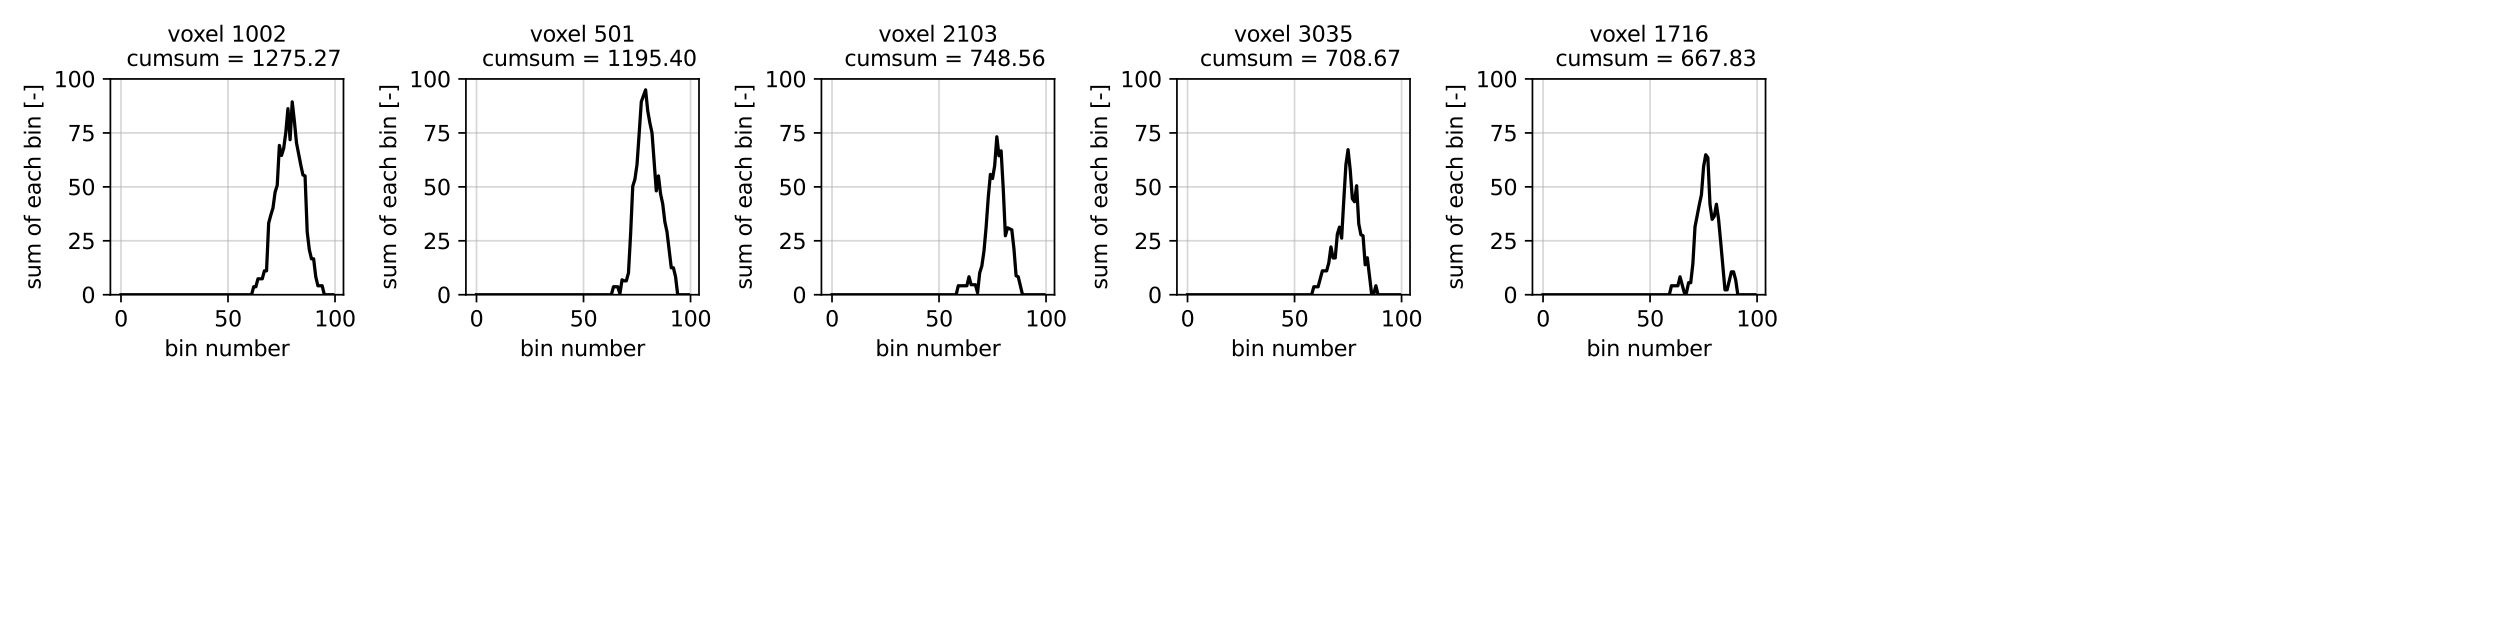 <?xml version="1.0" encoding="utf-8" standalone="no"?>
<!DOCTYPE svg PUBLIC "-//W3C//DTD SVG 1.1//EN"
  "http://www.w3.org/Graphics/SVG/1.1/DTD/svg11.dtd">
<svg xmlns:xlink="http://www.w3.org/1999/xlink" width="1152pt" height="288pt" viewBox="0 0 1152 288" xmlns="http://www.w3.org/2000/svg" version="1.1">
 <defs>
  <style type="text/css">*{stroke-linejoin: round; stroke-linecap: butt}</style>
 </defs>
 <g id="figure_1">
  <g id="patch_1">
   <path d="M 0 288 
L 1152 288 
L 1152 0 
L 0 0 
z
" style="fill: #ffffff"/>
  </g>
  <g id="axes_1">
   <g id="patch_2">
    <path d="M 50.87 135.812 
L 158.275 135.812 
L 158.275 36.384 
L 50.87 36.384 
z
" style="fill: #ffffff"/>
   </g>
   <g id="matplotlib.axis_1">
    <g id="xtick_1">
     <g id="line2d_1">
      <path d="M 55.752 135.812 
L 55.752 36.384 
" clip-path="url(#pd48ad2237b)" style="fill: none; stroke: #b0b0b0; stroke-opacity: 0.5; stroke-width: 0.8; stroke-linecap: square"/>
     </g>
     <g id="line2d_2">
      <defs>
       <path id="m662bc0dc96" d="M 0 0 
L 0 3.5 
" style="stroke: #000000; stroke-width: 0.8"/>
      </defs>
      <g>
       <use xlink:href="#m662bc0dc96" x="55.752" y="135.812" style="stroke: #000000; stroke-width: 0.8"/>
      </g>
     </g>
     <g id="text_1">
      <!-- 0 -->
      <g transform="translate(52.571 150.41) scale(0.1 -0.1)">
       <defs>
        <path id="DejaVuSans-30" d="M 2034 4250 
Q 1547 4250 1301 3770 
Q 1056 3291 1056 2328 
Q 1056 1369 1301 889 
Q 1547 409 2034 409 
Q 2525 409 2770 889 
Q 3016 1369 3016 2328 
Q 3016 3291 2770 3770 
Q 2525 4250 2034 4250 
z
M 2034 4750 
Q 2819 4750 3233 4129 
Q 3647 3509 3647 2328 
Q 3647 1150 3233 529 
Q 2819 -91 2034 -91 
Q 1250 -91 836 529 
Q 422 1150 422 2328 
Q 422 3509 836 4129 
Q 1250 4750 2034 4750 
z
" transform="scale(0.016)"/>
       </defs>
       <use xlink:href="#DejaVuSans-30"/>
      </g>
     </g>
    </g>
    <g id="xtick_2">
     <g id="line2d_3">
      <path d="M 105.066 135.812 
L 105.066 36.384 
" clip-path="url(#pd48ad2237b)" style="fill: none; stroke: #b0b0b0; stroke-opacity: 0.5; stroke-width: 0.8; stroke-linecap: square"/>
     </g>
     <g id="line2d_4">
      <g>
       <use xlink:href="#m662bc0dc96" x="105.066" y="135.812" style="stroke: #000000; stroke-width: 0.8"/>
      </g>
     </g>
     <g id="text_2">
      <!-- 50 -->
      <g transform="translate(98.703 150.41) scale(0.1 -0.1)">
       <defs>
        <path id="DejaVuSans-35" d="M 691 4666 
L 3169 4666 
L 3169 4134 
L 1269 4134 
L 1269 2991 
Q 1406 3038 1543 3061 
Q 1681 3084 1819 3084 
Q 2600 3084 3056 2656 
Q 3513 2228 3513 1497 
Q 3513 744 3044 326 
Q 2575 -91 1722 -91 
Q 1428 -91 1123 -41 
Q 819 9 494 109 
L 494 744 
Q 775 591 1075 516 
Q 1375 441 1709 441 
Q 2250 441 2565 725 
Q 2881 1009 2881 1497 
Q 2881 1984 2565 2268 
Q 2250 2553 1709 2553 
Q 1456 2553 1204 2497 
Q 953 2441 691 2322 
L 691 4666 
z
" transform="scale(0.016)"/>
       </defs>
       <use xlink:href="#DejaVuSans-35"/>
       <use xlink:href="#DejaVuSans-30" x="63.623"/>
      </g>
     </g>
    </g>
    <g id="xtick_3">
     <g id="line2d_5">
      <path d="M 154.379 135.812 
L 154.379 36.384 
" clip-path="url(#pd48ad2237b)" style="fill: none; stroke: #b0b0b0; stroke-opacity: 0.5; stroke-width: 0.8; stroke-linecap: square"/>
     </g>
     <g id="line2d_6">
      <g>
       <use xlink:href="#m662bc0dc96" x="154.379" y="135.812" style="stroke: #000000; stroke-width: 0.8"/>
      </g>
     </g>
     <g id="text_3">
      <!-- 100 -->
      <g transform="translate(144.836 150.41) scale(0.1 -0.1)">
       <defs>
        <path id="DejaVuSans-31" d="M 794 531 
L 1825 531 
L 1825 4091 
L 703 3866 
L 703 4441 
L 1819 4666 
L 2450 4666 
L 2450 531 
L 3481 531 
L 3481 0 
L 794 0 
L 794 531 
z
" transform="scale(0.016)"/>
       </defs>
       <use xlink:href="#DejaVuSans-31"/>
       <use xlink:href="#DejaVuSans-30" x="63.623"/>
       <use xlink:href="#DejaVuSans-30" x="127.246"/>
      </g>
     </g>
    </g>
    <g id="text_4">
     <!-- bin number -->
     <g transform="translate(75.737 164.089) scale(0.1 -0.1)">
      <defs>
       <path id="DejaVuSans-62" d="M 3116 1747 
Q 3116 2381 2855 2742 
Q 2594 3103 2138 3103 
Q 1681 3103 1420 2742 
Q 1159 2381 1159 1747 
Q 1159 1113 1420 752 
Q 1681 391 2138 391 
Q 2594 391 2855 752 
Q 3116 1113 3116 1747 
z
M 1159 2969 
Q 1341 3281 1617 3432 
Q 1894 3584 2278 3584 
Q 2916 3584 3314 3078 
Q 3713 2572 3713 1747 
Q 3713 922 3314 415 
Q 2916 -91 2278 -91 
Q 1894 -91 1617 61 
Q 1341 213 1159 525 
L 1159 0 
L 581 0 
L 581 4863 
L 1159 4863 
L 1159 2969 
z
" transform="scale(0.016)"/>
       <path id="DejaVuSans-69" d="M 603 3500 
L 1178 3500 
L 1178 0 
L 603 0 
L 603 3500 
z
M 603 4863 
L 1178 4863 
L 1178 4134 
L 603 4134 
L 603 4863 
z
" transform="scale(0.016)"/>
       <path id="DejaVuSans-6e" d="M 3513 2113 
L 3513 0 
L 2938 0 
L 2938 2094 
Q 2938 2591 2744 2837 
Q 2550 3084 2163 3084 
Q 1697 3084 1428 2787 
Q 1159 2491 1159 1978 
L 1159 0 
L 581 0 
L 581 3500 
L 1159 3500 
L 1159 2956 
Q 1366 3272 1645 3428 
Q 1925 3584 2291 3584 
Q 2894 3584 3203 3211 
Q 3513 2838 3513 2113 
z
" transform="scale(0.016)"/>
       <path id="DejaVuSans-20" transform="scale(0.016)"/>
       <path id="DejaVuSans-75" d="M 544 1381 
L 544 3500 
L 1119 3500 
L 1119 1403 
Q 1119 906 1312 657 
Q 1506 409 1894 409 
Q 2359 409 2629 706 
Q 2900 1003 2900 1516 
L 2900 3500 
L 3475 3500 
L 3475 0 
L 2900 0 
L 2900 538 
Q 2691 219 2414 64 
Q 2138 -91 1772 -91 
Q 1169 -91 856 284 
Q 544 659 544 1381 
z
M 1991 3584 
L 1991 3584 
z
" transform="scale(0.016)"/>
       <path id="DejaVuSans-6d" d="M 3328 2828 
Q 3544 3216 3844 3400 
Q 4144 3584 4550 3584 
Q 5097 3584 5394 3201 
Q 5691 2819 5691 2113 
L 5691 0 
L 5113 0 
L 5113 2094 
Q 5113 2597 4934 2840 
Q 4756 3084 4391 3084 
Q 3944 3084 3684 2787 
Q 3425 2491 3425 1978 
L 3425 0 
L 2847 0 
L 2847 2094 
Q 2847 2600 2669 2842 
Q 2491 3084 2119 3084 
Q 1678 3084 1418 2786 
Q 1159 2488 1159 1978 
L 1159 0 
L 581 0 
L 581 3500 
L 1159 3500 
L 1159 2956 
Q 1356 3278 1631 3431 
Q 1906 3584 2284 3584 
Q 2666 3584 2933 3390 
Q 3200 3197 3328 2828 
z
" transform="scale(0.016)"/>
       <path id="DejaVuSans-65" d="M 3597 1894 
L 3597 1613 
L 953 1613 
Q 991 1019 1311 708 
Q 1631 397 2203 397 
Q 2534 397 2845 478 
Q 3156 559 3463 722 
L 3463 178 
Q 3153 47 2828 -22 
Q 2503 -91 2169 -91 
Q 1331 -91 842 396 
Q 353 884 353 1716 
Q 353 2575 817 3079 
Q 1281 3584 2069 3584 
Q 2775 3584 3186 3129 
Q 3597 2675 3597 1894 
z
M 3022 2063 
Q 3016 2534 2758 2815 
Q 2500 3097 2075 3097 
Q 1594 3097 1305 2825 
Q 1016 2553 972 2059 
L 3022 2063 
z
" transform="scale(0.016)"/>
       <path id="DejaVuSans-72" d="M 2631 2963 
Q 2534 3019 2420 3045 
Q 2306 3072 2169 3072 
Q 1681 3072 1420 2755 
Q 1159 2438 1159 1844 
L 1159 0 
L 581 0 
L 581 3500 
L 1159 3500 
L 1159 2956 
Q 1341 3275 1631 3429 
Q 1922 3584 2338 3584 
Q 2397 3584 2469 3576 
Q 2541 3569 2628 3553 
L 2631 2963 
z
" transform="scale(0.016)"/>
      </defs>
      <use xlink:href="#DejaVuSans-62"/>
      <use xlink:href="#DejaVuSans-69" x="63.477"/>
      <use xlink:href="#DejaVuSans-6e" x="91.26"/>
      <use xlink:href="#DejaVuSans-20" x="154.639"/>
      <use xlink:href="#DejaVuSans-6e" x="186.426"/>
      <use xlink:href="#DejaVuSans-75" x="249.805"/>
      <use xlink:href="#DejaVuSans-6d" x="313.184"/>
      <use xlink:href="#DejaVuSans-62" x="410.596"/>
      <use xlink:href="#DejaVuSans-65" x="474.072"/>
      <use xlink:href="#DejaVuSans-72" x="535.596"/>
     </g>
    </g>
   </g>
   <g id="matplotlib.axis_2">
    <g id="ytick_1">
     <g id="line2d_7">
      <path d="M 50.87 135.812 
L 158.275 135.812 
" clip-path="url(#pd48ad2237b)" style="fill: none; stroke: #b0b0b0; stroke-opacity: 0.5; stroke-width: 0.8; stroke-linecap: square"/>
     </g>
     <g id="line2d_8">
      <defs>
       <path id="ma3eab62c23" d="M 0 0 
L -3.5 0 
" style="stroke: #000000; stroke-width: 0.8"/>
      </defs>
      <g>
       <use xlink:href="#ma3eab62c23" x="50.87" y="135.812" style="stroke: #000000; stroke-width: 0.8"/>
      </g>
     </g>
     <g id="text_5">
      <!-- 0 -->
      <g transform="translate(37.508 139.611) scale(0.1 -0.1)">
       <use xlink:href="#DejaVuSans-30"/>
      </g>
     </g>
    </g>
    <g id="ytick_2">
     <g id="line2d_9">
      <path d="M 50.87 110.955 
L 158.275 110.955 
" clip-path="url(#pd48ad2237b)" style="fill: none; stroke: #b0b0b0; stroke-opacity: 0.5; stroke-width: 0.8; stroke-linecap: square"/>
     </g>
     <g id="line2d_10">
      <g>
       <use xlink:href="#ma3eab62c23" x="50.87" y="110.955" style="stroke: #000000; stroke-width: 0.8"/>
      </g>
     </g>
     <g id="text_6">
      <!-- 25 -->
      <g transform="translate(31.145 114.754) scale(0.1 -0.1)">
       <defs>
        <path id="DejaVuSans-32" d="M 1228 531 
L 3431 531 
L 3431 0 
L 469 0 
L 469 531 
Q 828 903 1448 1529 
Q 2069 2156 2228 2338 
Q 2531 2678 2651 2914 
Q 2772 3150 2772 3378 
Q 2772 3750 2511 3984 
Q 2250 4219 1831 4219 
Q 1534 4219 1204 4116 
Q 875 4013 500 3803 
L 500 4441 
Q 881 4594 1212 4672 
Q 1544 4750 1819 4750 
Q 2544 4750 2975 4387 
Q 3406 4025 3406 3419 
Q 3406 3131 3298 2873 
Q 3191 2616 2906 2266 
Q 2828 2175 2409 1742 
Q 1991 1309 1228 531 
z
" transform="scale(0.016)"/>
       </defs>
       <use xlink:href="#DejaVuSans-32"/>
       <use xlink:href="#DejaVuSans-35" x="63.623"/>
      </g>
     </g>
    </g>
    <g id="ytick_3">
     <g id="line2d_11">
      <path d="M 50.87 86.098 
L 158.275 86.098 
" clip-path="url(#pd48ad2237b)" style="fill: none; stroke: #b0b0b0; stroke-opacity: 0.5; stroke-width: 0.8; stroke-linecap: square"/>
     </g>
     <g id="line2d_12">
      <g>
       <use xlink:href="#ma3eab62c23" x="50.87" y="86.098" style="stroke: #000000; stroke-width: 0.8"/>
      </g>
     </g>
     <g id="text_7">
      <!-- 50 -->
      <g transform="translate(31.145 89.897) scale(0.1 -0.1)">
       <use xlink:href="#DejaVuSans-35"/>
       <use xlink:href="#DejaVuSans-30" x="63.623"/>
      </g>
     </g>
    </g>
    <g id="ytick_4">
     <g id="line2d_13">
      <path d="M 50.87 61.241 
L 158.275 61.241 
" clip-path="url(#pd48ad2237b)" style="fill: none; stroke: #b0b0b0; stroke-opacity: 0.5; stroke-width: 0.8; stroke-linecap: square"/>
     </g>
     <g id="line2d_14">
      <g>
       <use xlink:href="#ma3eab62c23" x="50.87" y="61.241" style="stroke: #000000; stroke-width: 0.8"/>
      </g>
     </g>
     <g id="text_8">
      <!-- 75 -->
      <g transform="translate(31.145 65.04) scale(0.1 -0.1)">
       <defs>
        <path id="DejaVuSans-37" d="M 525 4666 
L 3525 4666 
L 3525 4397 
L 1831 0 
L 1172 0 
L 2766 4134 
L 525 4134 
L 525 4666 
z
" transform="scale(0.016)"/>
       </defs>
       <use xlink:href="#DejaVuSans-37"/>
       <use xlink:href="#DejaVuSans-35" x="63.623"/>
      </g>
     </g>
    </g>
    <g id="ytick_5">
     <g id="line2d_15">
      <path d="M 50.87 36.384 
L 158.275 36.384 
" clip-path="url(#pd48ad2237b)" style="fill: none; stroke: #b0b0b0; stroke-opacity: 0.5; stroke-width: 0.8; stroke-linecap: square"/>
     </g>
     <g id="line2d_16">
      <g>
       <use xlink:href="#ma3eab62c23" x="50.87" y="36.384" style="stroke: #000000; stroke-width: 0.8"/>
      </g>
     </g>
     <g id="text_9">
      <!-- 100 -->
      <g transform="translate(24.782 40.183) scale(0.1 -0.1)">
       <use xlink:href="#DejaVuSans-31"/>
       <use xlink:href="#DejaVuSans-30" x="63.623"/>
       <use xlink:href="#DejaVuSans-30" x="127.246"/>
      </g>
     </g>
    </g>
    <g id="text_10">
     <!-- sum of each bin [-] -->
     <g transform="translate(18.703 133.414) rotate(-90) scale(0.1 -0.1)">
      <defs>
       <path id="DejaVuSans-73" d="M 2834 3397 
L 2834 2853 
Q 2591 2978 2328 3040 
Q 2066 3103 1784 3103 
Q 1356 3103 1142 2972 
Q 928 2841 928 2578 
Q 928 2378 1081 2264 
Q 1234 2150 1697 2047 
L 1894 2003 
Q 2506 1872 2764 1633 
Q 3022 1394 3022 966 
Q 3022 478 2636 193 
Q 2250 -91 1575 -91 
Q 1294 -91 989 -36 
Q 684 19 347 128 
L 347 722 
Q 666 556 975 473 
Q 1284 391 1588 391 
Q 1994 391 2212 530 
Q 2431 669 2431 922 
Q 2431 1156 2273 1281 
Q 2116 1406 1581 1522 
L 1381 1569 
Q 847 1681 609 1914 
Q 372 2147 372 2553 
Q 372 3047 722 3315 
Q 1072 3584 1716 3584 
Q 2034 3584 2315 3537 
Q 2597 3491 2834 3397 
z
" transform="scale(0.016)"/>
       <path id="DejaVuSans-6f" d="M 1959 3097 
Q 1497 3097 1228 2736 
Q 959 2375 959 1747 
Q 959 1119 1226 758 
Q 1494 397 1959 397 
Q 2419 397 2687 759 
Q 2956 1122 2956 1747 
Q 2956 2369 2687 2733 
Q 2419 3097 1959 3097 
z
M 1959 3584 
Q 2709 3584 3137 3096 
Q 3566 2609 3566 1747 
Q 3566 888 3137 398 
Q 2709 -91 1959 -91 
Q 1206 -91 779 398 
Q 353 888 353 1747 
Q 353 2609 779 3096 
Q 1206 3584 1959 3584 
z
" transform="scale(0.016)"/>
       <path id="DejaVuSans-66" d="M 2375 4863 
L 2375 4384 
L 1825 4384 
Q 1516 4384 1395 4259 
Q 1275 4134 1275 3809 
L 1275 3500 
L 2222 3500 
L 2222 3053 
L 1275 3053 
L 1275 0 
L 697 0 
L 697 3053 
L 147 3053 
L 147 3500 
L 697 3500 
L 697 3744 
Q 697 4328 969 4595 
Q 1241 4863 1831 4863 
L 2375 4863 
z
" transform="scale(0.016)"/>
       <path id="DejaVuSans-61" d="M 2194 1759 
Q 1497 1759 1228 1600 
Q 959 1441 959 1056 
Q 959 750 1161 570 
Q 1363 391 1709 391 
Q 2188 391 2477 730 
Q 2766 1069 2766 1631 
L 2766 1759 
L 2194 1759 
z
M 3341 1997 
L 3341 0 
L 2766 0 
L 2766 531 
Q 2569 213 2275 61 
Q 1981 -91 1556 -91 
Q 1019 -91 701 211 
Q 384 513 384 1019 
Q 384 1609 779 1909 
Q 1175 2209 1959 2209 
L 2766 2209 
L 2766 2266 
Q 2766 2663 2505 2880 
Q 2244 3097 1772 3097 
Q 1472 3097 1187 3025 
Q 903 2953 641 2809 
L 641 3341 
Q 956 3463 1253 3523 
Q 1550 3584 1831 3584 
Q 2591 3584 2966 3190 
Q 3341 2797 3341 1997 
z
" transform="scale(0.016)"/>
       <path id="DejaVuSans-63" d="M 3122 3366 
L 3122 2828 
Q 2878 2963 2633 3030 
Q 2388 3097 2138 3097 
Q 1578 3097 1268 2742 
Q 959 2388 959 1747 
Q 959 1106 1268 751 
Q 1578 397 2138 397 
Q 2388 397 2633 464 
Q 2878 531 3122 666 
L 3122 134 
Q 2881 22 2623 -34 
Q 2366 -91 2075 -91 
Q 1284 -91 818 406 
Q 353 903 353 1747 
Q 353 2603 823 3093 
Q 1294 3584 2113 3584 
Q 2378 3584 2631 3529 
Q 2884 3475 3122 3366 
z
" transform="scale(0.016)"/>
       <path id="DejaVuSans-68" d="M 3513 2113 
L 3513 0 
L 2938 0 
L 2938 2094 
Q 2938 2591 2744 2837 
Q 2550 3084 2163 3084 
Q 1697 3084 1428 2787 
Q 1159 2491 1159 1978 
L 1159 0 
L 581 0 
L 581 4863 
L 1159 4863 
L 1159 2956 
Q 1366 3272 1645 3428 
Q 1925 3584 2291 3584 
Q 2894 3584 3203 3211 
Q 3513 2838 3513 2113 
z
" transform="scale(0.016)"/>
       <path id="DejaVuSans-5b" d="M 550 4863 
L 1875 4863 
L 1875 4416 
L 1125 4416 
L 1125 -397 
L 1875 -397 
L 1875 -844 
L 550 -844 
L 550 4863 
z
" transform="scale(0.016)"/>
       <path id="DejaVuSans-2d" d="M 313 2009 
L 1997 2009 
L 1997 1497 
L 313 1497 
L 313 2009 
z
" transform="scale(0.016)"/>
       <path id="DejaVuSans-5d" d="M 1947 4863 
L 1947 -844 
L 622 -844 
L 622 -397 
L 1369 -397 
L 1369 4416 
L 622 4416 
L 622 4863 
L 1947 4863 
z
" transform="scale(0.016)"/>
      </defs>
      <use xlink:href="#DejaVuSans-73"/>
      <use xlink:href="#DejaVuSans-75" x="52.1"/>
      <use xlink:href="#DejaVuSans-6d" x="115.479"/>
      <use xlink:href="#DejaVuSans-20" x="212.891"/>
      <use xlink:href="#DejaVuSans-6f" x="244.678"/>
      <use xlink:href="#DejaVuSans-66" x="305.859"/>
      <use xlink:href="#DejaVuSans-20" x="341.064"/>
      <use xlink:href="#DejaVuSans-65" x="372.852"/>
      <use xlink:href="#DejaVuSans-61" x="434.375"/>
      <use xlink:href="#DejaVuSans-63" x="495.654"/>
      <use xlink:href="#DejaVuSans-68" x="550.635"/>
      <use xlink:href="#DejaVuSans-20" x="614.014"/>
      <use xlink:href="#DejaVuSans-62" x="645.801"/>
      <use xlink:href="#DejaVuSans-69" x="709.277"/>
      <use xlink:href="#DejaVuSans-6e" x="737.061"/>
      <use xlink:href="#DejaVuSans-20" x="800.439"/>
      <use xlink:href="#DejaVuSans-5b" x="832.227"/>
      <use xlink:href="#DejaVuSans-2d" x="871.24"/>
      <use xlink:href="#DejaVuSans-5d" x="907.324"/>
     </g>
    </g>
   </g>
   <g id="line2d_17">
    <path d="M 55.752 135.812 
L 56.738 135.812 
L 57.725 135.812 
L 58.711 135.812 
L 59.697 135.812 
L 60.683 135.812 
L 61.67 135.812 
L 62.656 135.812 
L 63.642 135.812 
L 64.628 135.812 
L 65.615 135.812 
L 66.601 135.812 
L 67.587 135.812 
L 68.574 135.812 
L 69.56 135.812 
L 70.546 135.812 
L 71.532 135.812 
L 72.519 135.812 
L 73.505 135.812 
L 74.491 135.812 
L 75.477 135.812 
L 76.464 135.812 
L 77.45 135.812 
L 78.436 135.812 
L 79.423 135.812 
L 80.409 135.812 
L 81.395 135.812 
L 82.381 135.812 
L 83.368 135.812 
L 84.354 135.812 
L 85.34 135.812 
L 86.326 135.812 
L 87.313 135.812 
L 88.299 135.812 
L 89.285 135.812 
L 90.272 135.812 
L 91.258 135.812 
L 92.244 135.812 
L 93.23 135.812 
L 94.217 135.812 
L 95.203 135.812 
L 96.189 135.812 
L 97.175 135.812 
L 98.162 135.812 
L 99.148 135.812 
L 100.134 135.812 
L 101.121 135.812 
L 102.107 135.812 
L 103.093 135.812 
L 104.079 135.812 
L 105.066 135.812 
L 106.052 135.812 
L 107.038 135.812 
L 108.024 135.812 
L 109.011 135.812 
L 109.997 135.812 
L 110.983 135.812 
L 111.97 135.812 
L 112.956 135.812 
L 113.942 135.812 
L 114.928 135.812 
L 115.915 135.812 
L 116.901 132.142 
L 117.887 132.142 
L 118.873 128.472 
L 119.86 128.472 
L 120.846 128.472 
L 121.832 124.802 
L 122.819 124.802 
L 123.805 102.783 
L 124.791 99.113 
L 125.777 95.912 
L 126.764 88.572 
L 127.75 85.371 
L 128.736 67.022 
L 129.722 71.628 
L 130.709 68.427 
L 131.695 61.087 
L 132.681 50.078 
L 133.668 64.367 
L 134.654 46.955 
L 135.64 55.7 
L 136.626 65.85 
L 137.613 70.926 
L 138.599 76.001 
L 139.585 80.608 
L 140.571 81.076 
L 141.558 106.844 
L 142.544 115.12 
L 143.53 119.259 
L 144.517 119.259 
L 145.503 127.535 
L 146.489 131.674 
L 147.475 131.674 
L 148.462 131.674 
L 149.448 135.812 
L 150.434 135.812 
L 151.42 135.812 
L 152.407 135.812 
L 153.393 135.812 
" clip-path="url(#pd48ad2237b)" style="fill: none; stroke: #000000; stroke-width: 1.5; stroke-linecap: square"/>
   </g>
   <g id="patch_3">
    <path d="M 50.87 135.812 
L 50.87 36.384 
" style="fill: none; stroke: #000000; stroke-width: 0.8; stroke-linejoin: miter; stroke-linecap: square"/>
   </g>
   <g id="patch_4">
    <path d="M 158.275 135.812 
L 158.275 36.384 
" style="fill: none; stroke: #000000; stroke-width: 0.8; stroke-linejoin: miter; stroke-linecap: square"/>
   </g>
   <g id="patch_5">
    <path d="M 50.87 135.812 
L 158.275 135.812 
" style="fill: none; stroke: #000000; stroke-width: 0.8; stroke-linejoin: miter; stroke-linecap: square"/>
   </g>
   <g id="patch_6">
    <path d="M 50.87 36.384 
L 158.275 36.384 
" style="fill: none; stroke: #000000; stroke-width: 0.8; stroke-linejoin: miter; stroke-linecap: square"/>
   </g>
   <g id="text_11">
    <!-- voxel 1002 -->
    <g transform="translate(77.127 19.186) scale(0.1 -0.1)">
     <defs>
      <path id="DejaVuSans-76" d="M 191 3500 
L 800 3500 
L 1894 563 
L 2988 3500 
L 3597 3500 
L 2284 0 
L 1503 0 
L 191 3500 
z
" transform="scale(0.016)"/>
      <path id="DejaVuSans-78" d="M 3513 3500 
L 2247 1797 
L 3578 0 
L 2900 0 
L 1881 1375 
L 863 0 
L 184 0 
L 1544 1831 
L 300 3500 
L 978 3500 
L 1906 2253 
L 2834 3500 
L 3513 3500 
z
" transform="scale(0.016)"/>
      <path id="DejaVuSans-6c" d="M 603 4863 
L 1178 4863 
L 1178 0 
L 603 0 
L 603 4863 
z
" transform="scale(0.016)"/>
     </defs>
     <use xlink:href="#DejaVuSans-76"/>
     <use xlink:href="#DejaVuSans-6f" x="59.18"/>
     <use xlink:href="#DejaVuSans-78" x="117.236"/>
     <use xlink:href="#DejaVuSans-65" x="173.291"/>
     <use xlink:href="#DejaVuSans-6c" x="234.814"/>
     <use xlink:href="#DejaVuSans-20" x="262.598"/>
     <use xlink:href="#DejaVuSans-31" x="294.385"/>
     <use xlink:href="#DejaVuSans-30" x="358.008"/>
     <use xlink:href="#DejaVuSans-30" x="421.631"/>
     <use xlink:href="#DejaVuSans-32" x="485.254"/>
    </g>
    <!--   cumsum = 1275.27 -->
    <g transform="translate(51.918 30.384) scale(0.1 -0.1)">
     <defs>
      <path id="DejaVuSans-3d" d="M 678 2906 
L 4684 2906 
L 4684 2381 
L 678 2381 
L 678 2906 
z
M 678 1631 
L 4684 1631 
L 4684 1100 
L 678 1100 
L 678 1631 
z
" transform="scale(0.016)"/>
      <path id="DejaVuSans-2e" d="M 684 794 
L 1344 794 
L 1344 0 
L 684 0 
L 684 794 
z
" transform="scale(0.016)"/>
     </defs>
     <use xlink:href="#DejaVuSans-20"/>
     <use xlink:href="#DejaVuSans-20" x="31.787"/>
     <use xlink:href="#DejaVuSans-63" x="63.574"/>
     <use xlink:href="#DejaVuSans-75" x="118.555"/>
     <use xlink:href="#DejaVuSans-6d" x="181.934"/>
     <use xlink:href="#DejaVuSans-73" x="279.346"/>
     <use xlink:href="#DejaVuSans-75" x="331.445"/>
     <use xlink:href="#DejaVuSans-6d" x="394.824"/>
     <use xlink:href="#DejaVuSans-20" x="492.236"/>
     <use xlink:href="#DejaVuSans-3d" x="524.023"/>
     <use xlink:href="#DejaVuSans-20" x="607.812"/>
     <use xlink:href="#DejaVuSans-31" x="639.6"/>
     <use xlink:href="#DejaVuSans-32" x="703.223"/>
     <use xlink:href="#DejaVuSans-37" x="766.846"/>
     <use xlink:href="#DejaVuSans-35" x="830.469"/>
     <use xlink:href="#DejaVuSans-2e" x="894.092"/>
     <use xlink:href="#DejaVuSans-32" x="925.879"/>
     <use xlink:href="#DejaVuSans-37" x="989.502"/>
    </g>
   </g>
  </g>
  <g id="axes_2">
   <g id="patch_7">
    <path d="M 214.691 135.812 
L 322.096 135.812 
L 322.096 36.384 
L 214.691 36.384 
z
" style="fill: #ffffff"/>
   </g>
   <g id="matplotlib.axis_3">
    <g id="xtick_4">
     <g id="line2d_18">
      <path d="M 219.573 135.812 
L 219.573 36.384 
" clip-path="url(#p68ae15ef62)" style="fill: none; stroke: #b0b0b0; stroke-opacity: 0.5; stroke-width: 0.8; stroke-linecap: square"/>
     </g>
     <g id="line2d_19">
      <g>
       <use xlink:href="#m662bc0dc96" x="219.573" y="135.812" style="stroke: #000000; stroke-width: 0.8"/>
      </g>
     </g>
     <g id="text_12">
      <!-- 0 -->
      <g transform="translate(216.392 150.41) scale(0.1 -0.1)">
       <use xlink:href="#DejaVuSans-30"/>
      </g>
     </g>
    </g>
    <g id="xtick_5">
     <g id="line2d_20">
      <path d="M 268.886 135.812 
L 268.886 36.384 
" clip-path="url(#p68ae15ef62)" style="fill: none; stroke: #b0b0b0; stroke-opacity: 0.5; stroke-width: 0.8; stroke-linecap: square"/>
     </g>
     <g id="line2d_21">
      <g>
       <use xlink:href="#m662bc0dc96" x="268.886" y="135.812" style="stroke: #000000; stroke-width: 0.8"/>
      </g>
     </g>
     <g id="text_13">
      <!-- 50 -->
      <g transform="translate(262.524 150.41) scale(0.1 -0.1)">
       <use xlink:href="#DejaVuSans-35"/>
       <use xlink:href="#DejaVuSans-30" x="63.623"/>
      </g>
     </g>
    </g>
    <g id="xtick_6">
     <g id="line2d_22">
      <path d="M 318.2 135.812 
L 318.2 36.384 
" clip-path="url(#p68ae15ef62)" style="fill: none; stroke: #b0b0b0; stroke-opacity: 0.5; stroke-width: 0.8; stroke-linecap: square"/>
     </g>
     <g id="line2d_23">
      <g>
       <use xlink:href="#m662bc0dc96" x="318.2" y="135.812" style="stroke: #000000; stroke-width: 0.8"/>
      </g>
     </g>
     <g id="text_14">
      <!-- 100 -->
      <g transform="translate(308.656 150.41) scale(0.1 -0.1)">
       <use xlink:href="#DejaVuSans-31"/>
       <use xlink:href="#DejaVuSans-30" x="63.623"/>
       <use xlink:href="#DejaVuSans-30" x="127.246"/>
      </g>
     </g>
    </g>
    <g id="text_15">
     <!-- bin number -->
     <g transform="translate(239.558 164.089) scale(0.1 -0.1)">
      <use xlink:href="#DejaVuSans-62"/>
      <use xlink:href="#DejaVuSans-69" x="63.477"/>
      <use xlink:href="#DejaVuSans-6e" x="91.26"/>
      <use xlink:href="#DejaVuSans-20" x="154.639"/>
      <use xlink:href="#DejaVuSans-6e" x="186.426"/>
      <use xlink:href="#DejaVuSans-75" x="249.805"/>
      <use xlink:href="#DejaVuSans-6d" x="313.184"/>
      <use xlink:href="#DejaVuSans-62" x="410.596"/>
      <use xlink:href="#DejaVuSans-65" x="474.072"/>
      <use xlink:href="#DejaVuSans-72" x="535.596"/>
     </g>
    </g>
   </g>
   <g id="matplotlib.axis_4">
    <g id="ytick_6">
     <g id="line2d_24">
      <path d="M 214.691 135.812 
L 322.096 135.812 
" clip-path="url(#p68ae15ef62)" style="fill: none; stroke: #b0b0b0; stroke-opacity: 0.5; stroke-width: 0.8; stroke-linecap: square"/>
     </g>
     <g id="line2d_25">
      <g>
       <use xlink:href="#ma3eab62c23" x="214.691" y="135.812" style="stroke: #000000; stroke-width: 0.8"/>
      </g>
     </g>
     <g id="text_16">
      <!-- 0 -->
      <g transform="translate(201.328 139.611) scale(0.1 -0.1)">
       <use xlink:href="#DejaVuSans-30"/>
      </g>
     </g>
    </g>
    <g id="ytick_7">
     <g id="line2d_26">
      <path d="M 214.691 110.955 
L 322.096 110.955 
" clip-path="url(#p68ae15ef62)" style="fill: none; stroke: #b0b0b0; stroke-opacity: 0.5; stroke-width: 0.8; stroke-linecap: square"/>
     </g>
     <g id="line2d_27">
      <g>
       <use xlink:href="#ma3eab62c23" x="214.691" y="110.955" style="stroke: #000000; stroke-width: 0.8"/>
      </g>
     </g>
     <g id="text_17">
      <!-- 25 -->
      <g transform="translate(194.966 114.754) scale(0.1 -0.1)">
       <use xlink:href="#DejaVuSans-32"/>
       <use xlink:href="#DejaVuSans-35" x="63.623"/>
      </g>
     </g>
    </g>
    <g id="ytick_8">
     <g id="line2d_28">
      <path d="M 214.691 86.098 
L 322.096 86.098 
" clip-path="url(#p68ae15ef62)" style="fill: none; stroke: #b0b0b0; stroke-opacity: 0.5; stroke-width: 0.8; stroke-linecap: square"/>
     </g>
     <g id="line2d_29">
      <g>
       <use xlink:href="#ma3eab62c23" x="214.691" y="86.098" style="stroke: #000000; stroke-width: 0.8"/>
      </g>
     </g>
     <g id="text_18">
      <!-- 50 -->
      <g transform="translate(194.966 89.897) scale(0.1 -0.1)">
       <use xlink:href="#DejaVuSans-35"/>
       <use xlink:href="#DejaVuSans-30" x="63.623"/>
      </g>
     </g>
    </g>
    <g id="ytick_9">
     <g id="line2d_30">
      <path d="M 214.691 61.241 
L 322.096 61.241 
" clip-path="url(#p68ae15ef62)" style="fill: none; stroke: #b0b0b0; stroke-opacity: 0.5; stroke-width: 0.8; stroke-linecap: square"/>
     </g>
     <g id="line2d_31">
      <g>
       <use xlink:href="#ma3eab62c23" x="214.691" y="61.241" style="stroke: #000000; stroke-width: 0.8"/>
      </g>
     </g>
     <g id="text_19">
      <!-- 75 -->
      <g transform="translate(194.966 65.04) scale(0.1 -0.1)">
       <use xlink:href="#DejaVuSans-37"/>
       <use xlink:href="#DejaVuSans-35" x="63.623"/>
      </g>
     </g>
    </g>
    <g id="ytick_10">
     <g id="line2d_32">
      <path d="M 214.691 36.384 
L 322.096 36.384 
" clip-path="url(#p68ae15ef62)" style="fill: none; stroke: #b0b0b0; stroke-opacity: 0.5; stroke-width: 0.8; stroke-linecap: square"/>
     </g>
     <g id="line2d_33">
      <g>
       <use xlink:href="#ma3eab62c23" x="214.691" y="36.384" style="stroke: #000000; stroke-width: 0.8"/>
      </g>
     </g>
     <g id="text_20">
      <!-- 100 -->
      <g transform="translate(188.603 40.183) scale(0.1 -0.1)">
       <use xlink:href="#DejaVuSans-31"/>
       <use xlink:href="#DejaVuSans-30" x="63.623"/>
       <use xlink:href="#DejaVuSans-30" x="127.246"/>
      </g>
     </g>
    </g>
    <g id="text_21">
     <!-- sum of each bin [-] -->
     <g transform="translate(182.524 133.414) rotate(-90) scale(0.1 -0.1)">
      <use xlink:href="#DejaVuSans-73"/>
      <use xlink:href="#DejaVuSans-75" x="52.1"/>
      <use xlink:href="#DejaVuSans-6d" x="115.479"/>
      <use xlink:href="#DejaVuSans-20" x="212.891"/>
      <use xlink:href="#DejaVuSans-6f" x="244.678"/>
      <use xlink:href="#DejaVuSans-66" x="305.859"/>
      <use xlink:href="#DejaVuSans-20" x="341.064"/>
      <use xlink:href="#DejaVuSans-65" x="372.852"/>
      <use xlink:href="#DejaVuSans-61" x="434.375"/>
      <use xlink:href="#DejaVuSans-63" x="495.654"/>
      <use xlink:href="#DejaVuSans-68" x="550.635"/>
      <use xlink:href="#DejaVuSans-20" x="614.014"/>
      <use xlink:href="#DejaVuSans-62" x="645.801"/>
      <use xlink:href="#DejaVuSans-69" x="709.277"/>
      <use xlink:href="#DejaVuSans-6e" x="737.061"/>
      <use xlink:href="#DejaVuSans-20" x="800.439"/>
      <use xlink:href="#DejaVuSans-5b" x="832.227"/>
      <use xlink:href="#DejaVuSans-2d" x="871.24"/>
      <use xlink:href="#DejaVuSans-5d" x="907.324"/>
     </g>
    </g>
   </g>
   <g id="line2d_34">
    <path d="M 219.573 135.812 
L 220.559 135.812 
L 221.545 135.812 
L 222.532 135.812 
L 223.518 135.812 
L 224.504 135.812 
L 225.491 135.812 
L 226.477 135.812 
L 227.463 135.812 
L 228.449 135.812 
L 229.436 135.812 
L 230.422 135.812 
L 231.408 135.812 
L 232.394 135.812 
L 233.381 135.812 
L 234.367 135.812 
L 235.353 135.812 
L 236.34 135.812 
L 237.326 135.812 
L 238.312 135.812 
L 239.298 135.812 
L 240.285 135.812 
L 241.271 135.812 
L 242.257 135.812 
L 243.243 135.812 
L 244.23 135.812 
L 245.216 135.812 
L 246.202 135.812 
L 247.188 135.812 
L 248.175 135.812 
L 249.161 135.812 
L 250.147 135.812 
L 251.134 135.812 
L 252.12 135.812 
L 253.106 135.812 
L 254.092 135.812 
L 255.079 135.812 
L 256.065 135.812 
L 257.051 135.812 
L 258.037 135.812 
L 259.024 135.812 
L 260.01 135.812 
L 260.996 135.812 
L 261.983 135.812 
L 262.969 135.812 
L 263.955 135.812 
L 264.941 135.812 
L 265.928 135.812 
L 266.914 135.812 
L 267.9 135.812 
L 268.886 135.812 
L 269.873 135.812 
L 270.859 135.812 
L 271.845 135.812 
L 272.832 135.812 
L 273.818 135.812 
L 274.804 135.812 
L 275.79 135.812 
L 276.777 135.812 
L 277.763 135.812 
L 278.749 135.812 
L 279.735 135.812 
L 280.722 135.812 
L 281.708 135.812 
L 282.694 132.142 
L 283.681 132.142 
L 284.667 132.142 
L 285.653 135.344 
L 286.639 128.941 
L 287.626 129.409 
L 288.612 129.409 
L 289.598 125.739 
L 290.584 107.859 
L 291.571 85.839 
L 292.557 82.638 
L 293.543 75.767 
L 294.53 61.556 
L 295.516 46.876 
L 296.502 44.144 
L 297.488 41.411 
L 298.475 51.093 
L 299.461 56.637 
L 300.447 61.244 
L 301.433 74.596 
L 302.42 87.948 
L 303.406 81.076 
L 304.392 89.353 
L 305.379 93.96 
L 306.365 102.237 
L 307.351 106.844 
L 308.337 115.12 
L 309.324 123.397 
L 310.31 123.397 
L 311.296 127.535 
L 312.282 135.812 
L 313.269 135.812 
L 314.255 135.812 
L 315.241 135.812 
L 316.228 135.812 
L 317.214 135.812 
" clip-path="url(#p68ae15ef62)" style="fill: none; stroke: #000000; stroke-width: 1.5; stroke-linecap: square"/>
   </g>
   <g id="patch_8">
    <path d="M 214.691 135.812 
L 214.691 36.384 
" style="fill: none; stroke: #000000; stroke-width: 0.8; stroke-linejoin: miter; stroke-linecap: square"/>
   </g>
   <g id="patch_9">
    <path d="M 322.096 135.812 
L 322.096 36.384 
" style="fill: none; stroke: #000000; stroke-width: 0.8; stroke-linejoin: miter; stroke-linecap: square"/>
   </g>
   <g id="patch_10">
    <path d="M 214.691 135.812 
L 322.096 135.812 
" style="fill: none; stroke: #000000; stroke-width: 0.8; stroke-linejoin: miter; stroke-linecap: square"/>
   </g>
   <g id="patch_11">
    <path d="M 214.691 36.384 
L 322.096 36.384 
" style="fill: none; stroke: #000000; stroke-width: 0.8; stroke-linejoin: miter; stroke-linecap: square"/>
   </g>
   <g id="text_22">
    <!-- voxel 501 -->
    <g transform="translate(244.129 19.186) scale(0.1 -0.1)">
     <use xlink:href="#DejaVuSans-76"/>
     <use xlink:href="#DejaVuSans-6f" x="59.18"/>
     <use xlink:href="#DejaVuSans-78" x="117.236"/>
     <use xlink:href="#DejaVuSans-65" x="173.291"/>
     <use xlink:href="#DejaVuSans-6c" x="234.814"/>
     <use xlink:href="#DejaVuSans-20" x="262.598"/>
     <use xlink:href="#DejaVuSans-35" x="294.385"/>
     <use xlink:href="#DejaVuSans-30" x="358.008"/>
     <use xlink:href="#DejaVuSans-31" x="421.631"/>
    </g>
    <!--   cumsum = 1195.40 -->
    <g transform="translate(215.739 30.384) scale(0.1 -0.1)">
     <defs>
      <path id="DejaVuSans-39" d="M 703 97 
L 703 672 
Q 941 559 1184 500 
Q 1428 441 1663 441 
Q 2288 441 2617 861 
Q 2947 1281 2994 2138 
Q 2813 1869 2534 1725 
Q 2256 1581 1919 1581 
Q 1219 1581 811 2004 
Q 403 2428 403 3163 
Q 403 3881 828 4315 
Q 1253 4750 1959 4750 
Q 2769 4750 3195 4129 
Q 3622 3509 3622 2328 
Q 3622 1225 3098 567 
Q 2575 -91 1691 -91 
Q 1453 -91 1209 -44 
Q 966 3 703 97 
z
M 1959 2075 
Q 2384 2075 2632 2365 
Q 2881 2656 2881 3163 
Q 2881 3666 2632 3958 
Q 2384 4250 1959 4250 
Q 1534 4250 1286 3958 
Q 1038 3666 1038 3163 
Q 1038 2656 1286 2365 
Q 1534 2075 1959 2075 
z
" transform="scale(0.016)"/>
      <path id="DejaVuSans-34" d="M 2419 4116 
L 825 1625 
L 2419 1625 
L 2419 4116 
z
M 2253 4666 
L 3047 4666 
L 3047 1625 
L 3713 1625 
L 3713 1100 
L 3047 1100 
L 3047 0 
L 2419 0 
L 2419 1100 
L 313 1100 
L 313 1709 
L 2253 4666 
z
" transform="scale(0.016)"/>
     </defs>
     <use xlink:href="#DejaVuSans-20"/>
     <use xlink:href="#DejaVuSans-20" x="31.787"/>
     <use xlink:href="#DejaVuSans-63" x="63.574"/>
     <use xlink:href="#DejaVuSans-75" x="118.555"/>
     <use xlink:href="#DejaVuSans-6d" x="181.934"/>
     <use xlink:href="#DejaVuSans-73" x="279.346"/>
     <use xlink:href="#DejaVuSans-75" x="331.445"/>
     <use xlink:href="#DejaVuSans-6d" x="394.824"/>
     <use xlink:href="#DejaVuSans-20" x="492.236"/>
     <use xlink:href="#DejaVuSans-3d" x="524.023"/>
     <use xlink:href="#DejaVuSans-20" x="607.812"/>
     <use xlink:href="#DejaVuSans-31" x="639.6"/>
     <use xlink:href="#DejaVuSans-31" x="703.223"/>
     <use xlink:href="#DejaVuSans-39" x="766.846"/>
     <use xlink:href="#DejaVuSans-35" x="830.469"/>
     <use xlink:href="#DejaVuSans-2e" x="894.092"/>
     <use xlink:href="#DejaVuSans-34" x="925.879"/>
     <use xlink:href="#DejaVuSans-30" x="989.502"/>
    </g>
   </g>
  </g>
  <g id="axes_3">
   <g id="patch_12">
    <path d="M 378.512 135.812 
L 485.917 135.812 
L 485.917 36.384 
L 378.512 36.384 
z
" style="fill: #ffffff"/>
   </g>
   <g id="matplotlib.axis_5">
    <g id="xtick_7">
     <g id="line2d_35">
      <path d="M 383.394 135.812 
L 383.394 36.384 
" clip-path="url(#p19a7dde950)" style="fill: none; stroke: #b0b0b0; stroke-opacity: 0.5; stroke-width: 0.8; stroke-linecap: square"/>
     </g>
     <g id="line2d_36">
      <g>
       <use xlink:href="#m662bc0dc96" x="383.394" y="135.812" style="stroke: #000000; stroke-width: 0.8"/>
      </g>
     </g>
     <g id="text_23">
      <!-- 0 -->
      <g transform="translate(380.212 150.41) scale(0.1 -0.1)">
       <use xlink:href="#DejaVuSans-30"/>
      </g>
     </g>
    </g>
    <g id="xtick_8">
     <g id="line2d_37">
      <path d="M 432.707 135.812 
L 432.707 36.384 
" clip-path="url(#p19a7dde950)" style="fill: none; stroke: #b0b0b0; stroke-opacity: 0.5; stroke-width: 0.8; stroke-linecap: square"/>
     </g>
     <g id="line2d_38">
      <g>
       <use xlink:href="#m662bc0dc96" x="432.707" y="135.812" style="stroke: #000000; stroke-width: 0.8"/>
      </g>
     </g>
     <g id="text_24">
      <!-- 50 -->
      <g transform="translate(426.345 150.41) scale(0.1 -0.1)">
       <use xlink:href="#DejaVuSans-35"/>
       <use xlink:href="#DejaVuSans-30" x="63.623"/>
      </g>
     </g>
    </g>
    <g id="xtick_9">
     <g id="line2d_39">
      <path d="M 482.021 135.812 
L 482.021 36.384 
" clip-path="url(#p19a7dde950)" style="fill: none; stroke: #b0b0b0; stroke-opacity: 0.5; stroke-width: 0.8; stroke-linecap: square"/>
     </g>
     <g id="line2d_40">
      <g>
       <use xlink:href="#m662bc0dc96" x="482.021" y="135.812" style="stroke: #000000; stroke-width: 0.8"/>
      </g>
     </g>
     <g id="text_25">
      <!-- 100 -->
      <g transform="translate(472.477 150.41) scale(0.1 -0.1)">
       <use xlink:href="#DejaVuSans-31"/>
       <use xlink:href="#DejaVuSans-30" x="63.623"/>
       <use xlink:href="#DejaVuSans-30" x="127.246"/>
      </g>
     </g>
    </g>
    <g id="text_26">
     <!-- bin number -->
     <g transform="translate(403.379 164.089) scale(0.1 -0.1)">
      <use xlink:href="#DejaVuSans-62"/>
      <use xlink:href="#DejaVuSans-69" x="63.477"/>
      <use xlink:href="#DejaVuSans-6e" x="91.26"/>
      <use xlink:href="#DejaVuSans-20" x="154.639"/>
      <use xlink:href="#DejaVuSans-6e" x="186.426"/>
      <use xlink:href="#DejaVuSans-75" x="249.805"/>
      <use xlink:href="#DejaVuSans-6d" x="313.184"/>
      <use xlink:href="#DejaVuSans-62" x="410.596"/>
      <use xlink:href="#DejaVuSans-65" x="474.072"/>
      <use xlink:href="#DejaVuSans-72" x="535.596"/>
     </g>
    </g>
   </g>
   <g id="matplotlib.axis_6">
    <g id="ytick_11">
     <g id="line2d_41">
      <path d="M 378.512 135.812 
L 485.917 135.812 
" clip-path="url(#p19a7dde950)" style="fill: none; stroke: #b0b0b0; stroke-opacity: 0.5; stroke-width: 0.8; stroke-linecap: square"/>
     </g>
     <g id="line2d_42">
      <g>
       <use xlink:href="#ma3eab62c23" x="378.512" y="135.812" style="stroke: #000000; stroke-width: 0.8"/>
      </g>
     </g>
     <g id="text_27">
      <!-- 0 -->
      <g transform="translate(365.149 139.611) scale(0.1 -0.1)">
       <use xlink:href="#DejaVuSans-30"/>
      </g>
     </g>
    </g>
    <g id="ytick_12">
     <g id="line2d_43">
      <path d="M 378.512 110.955 
L 485.917 110.955 
" clip-path="url(#p19a7dde950)" style="fill: none; stroke: #b0b0b0; stroke-opacity: 0.5; stroke-width: 0.8; stroke-linecap: square"/>
     </g>
     <g id="line2d_44">
      <g>
       <use xlink:href="#ma3eab62c23" x="378.512" y="110.955" style="stroke: #000000; stroke-width: 0.8"/>
      </g>
     </g>
     <g id="text_28">
      <!-- 25 -->
      <g transform="translate(358.787 114.754) scale(0.1 -0.1)">
       <use xlink:href="#DejaVuSans-32"/>
       <use xlink:href="#DejaVuSans-35" x="63.623"/>
      </g>
     </g>
    </g>
    <g id="ytick_13">
     <g id="line2d_45">
      <path d="M 378.512 86.098 
L 485.917 86.098 
" clip-path="url(#p19a7dde950)" style="fill: none; stroke: #b0b0b0; stroke-opacity: 0.5; stroke-width: 0.8; stroke-linecap: square"/>
     </g>
     <g id="line2d_46">
      <g>
       <use xlink:href="#ma3eab62c23" x="378.512" y="86.098" style="stroke: #000000; stroke-width: 0.8"/>
      </g>
     </g>
     <g id="text_29">
      <!-- 50 -->
      <g transform="translate(358.787 89.897) scale(0.1 -0.1)">
       <use xlink:href="#DejaVuSans-35"/>
       <use xlink:href="#DejaVuSans-30" x="63.623"/>
      </g>
     </g>
    </g>
    <g id="ytick_14">
     <g id="line2d_47">
      <path d="M 378.512 61.241 
L 485.917 61.241 
" clip-path="url(#p19a7dde950)" style="fill: none; stroke: #b0b0b0; stroke-opacity: 0.5; stroke-width: 0.8; stroke-linecap: square"/>
     </g>
     <g id="line2d_48">
      <g>
       <use xlink:href="#ma3eab62c23" x="378.512" y="61.241" style="stroke: #000000; stroke-width: 0.8"/>
      </g>
     </g>
     <g id="text_30">
      <!-- 75 -->
      <g transform="translate(358.787 65.04) scale(0.1 -0.1)">
       <use xlink:href="#DejaVuSans-37"/>
       <use xlink:href="#DejaVuSans-35" x="63.623"/>
      </g>
     </g>
    </g>
    <g id="ytick_15">
     <g id="line2d_49">
      <path d="M 378.512 36.384 
L 485.917 36.384 
" clip-path="url(#p19a7dde950)" style="fill: none; stroke: #b0b0b0; stroke-opacity: 0.5; stroke-width: 0.8; stroke-linecap: square"/>
     </g>
     <g id="line2d_50">
      <g>
       <use xlink:href="#ma3eab62c23" x="378.512" y="36.384" style="stroke: #000000; stroke-width: 0.8"/>
      </g>
     </g>
     <g id="text_31">
      <!-- 100 -->
      <g transform="translate(352.424 40.183) scale(0.1 -0.1)">
       <use xlink:href="#DejaVuSans-31"/>
       <use xlink:href="#DejaVuSans-30" x="63.623"/>
       <use xlink:href="#DejaVuSans-30" x="127.246"/>
      </g>
     </g>
    </g>
    <g id="text_32">
     <!-- sum of each bin [-] -->
     <g transform="translate(346.344 133.414) rotate(-90) scale(0.1 -0.1)">
      <use xlink:href="#DejaVuSans-73"/>
      <use xlink:href="#DejaVuSans-75" x="52.1"/>
      <use xlink:href="#DejaVuSans-6d" x="115.479"/>
      <use xlink:href="#DejaVuSans-20" x="212.891"/>
      <use xlink:href="#DejaVuSans-6f" x="244.678"/>
      <use xlink:href="#DejaVuSans-66" x="305.859"/>
      <use xlink:href="#DejaVuSans-20" x="341.064"/>
      <use xlink:href="#DejaVuSans-65" x="372.852"/>
      <use xlink:href="#DejaVuSans-61" x="434.375"/>
      <use xlink:href="#DejaVuSans-63" x="495.654"/>
      <use xlink:href="#DejaVuSans-68" x="550.635"/>
      <use xlink:href="#DejaVuSans-20" x="614.014"/>
      <use xlink:href="#DejaVuSans-62" x="645.801"/>
      <use xlink:href="#DejaVuSans-69" x="709.277"/>
      <use xlink:href="#DejaVuSans-6e" x="737.061"/>
      <use xlink:href="#DejaVuSans-20" x="800.439"/>
      <use xlink:href="#DejaVuSans-5b" x="832.227"/>
      <use xlink:href="#DejaVuSans-2d" x="871.24"/>
      <use xlink:href="#DejaVuSans-5d" x="907.324"/>
     </g>
    </g>
   </g>
   <g id="line2d_51">
    <path d="M 383.394 135.812 
L 384.38 135.812 
L 385.366 135.812 
L 386.353 135.812 
L 387.339 135.812 
L 388.325 135.812 
L 389.311 135.812 
L 390.298 135.812 
L 391.284 135.812 
L 392.27 135.812 
L 393.256 135.812 
L 394.243 135.812 
L 395.229 135.812 
L 396.215 135.812 
L 397.202 135.812 
L 398.188 135.812 
L 399.174 135.812 
L 400.16 135.812 
L 401.147 135.812 
L 402.133 135.812 
L 403.119 135.812 
L 404.105 135.812 
L 405.092 135.812 
L 406.078 135.812 
L 407.064 135.812 
L 408.051 135.812 
L 409.037 135.812 
L 410.023 135.812 
L 411.009 135.812 
L 411.996 135.812 
L 412.982 135.812 
L 413.968 135.812 
L 414.954 135.812 
L 415.941 135.812 
L 416.927 135.812 
L 417.913 135.812 
L 418.899 135.812 
L 419.886 135.812 
L 420.872 135.812 
L 421.858 135.812 
L 422.845 135.812 
L 423.831 135.812 
L 424.817 135.812 
L 425.803 135.812 
L 426.79 135.812 
L 427.776 135.812 
L 428.762 135.812 
L 429.748 135.812 
L 430.735 135.812 
L 431.721 135.812 
L 432.707 135.812 
L 433.694 135.812 
L 434.68 135.812 
L 435.666 135.812 
L 436.652 135.812 
L 437.639 135.812 
L 438.625 135.812 
L 439.611 135.812 
L 440.597 135.812 
L 441.584 131.674 
L 442.57 131.674 
L 443.556 131.674 
L 444.543 131.674 
L 445.529 131.674 
L 446.515 127.535 
L 447.501 131.205 
L 448.488 131.205 
L 449.474 131.205 
L 450.46 134.875 
L 451.446 125.739 
L 452.433 122.538 
L 453.419 115.667 
L 454.405 104.657 
L 455.392 90.915 
L 456.378 80.374 
L 457.364 82.248 
L 458.35 76.313 
L 459.337 63.039 
L 460.323 71.785 
L 461.309 69.52 
L 462.295 87.011 
L 463.282 108.639 
L 464.268 104.97 
L 465.254 105.438 
L 466.241 105.907 
L 467.227 114.652 
L 468.213 127.067 
L 469.199 127.535 
L 470.186 131.674 
L 471.172 135.812 
L 472.158 135.812 
L 473.144 135.812 
L 474.131 135.812 
L 475.117 135.812 
L 476.103 135.812 
L 477.09 135.812 
L 478.076 135.812 
L 479.062 135.812 
L 480.048 135.812 
L 481.035 135.812 
" clip-path="url(#p19a7dde950)" style="fill: none; stroke: #000000; stroke-width: 1.5; stroke-linecap: square"/>
   </g>
   <g id="patch_13">
    <path d="M 378.512 135.812 
L 378.512 36.384 
" style="fill: none; stroke: #000000; stroke-width: 0.8; stroke-linejoin: miter; stroke-linecap: square"/>
   </g>
   <g id="patch_14">
    <path d="M 485.917 135.812 
L 485.917 36.384 
" style="fill: none; stroke: #000000; stroke-width: 0.8; stroke-linejoin: miter; stroke-linecap: square"/>
   </g>
   <g id="patch_15">
    <path d="M 378.512 135.812 
L 485.917 135.812 
" style="fill: none; stroke: #000000; stroke-width: 0.8; stroke-linejoin: miter; stroke-linecap: square"/>
   </g>
   <g id="patch_16">
    <path d="M 378.512 36.384 
L 485.917 36.384 
" style="fill: none; stroke: #000000; stroke-width: 0.8; stroke-linejoin: miter; stroke-linecap: square"/>
   </g>
   <g id="text_33">
    <!-- voxel 2103 -->
    <g transform="translate(404.769 19.186) scale(0.1 -0.1)">
     <defs>
      <path id="DejaVuSans-33" d="M 2597 2516 
Q 3050 2419 3304 2112 
Q 3559 1806 3559 1356 
Q 3559 666 3084 287 
Q 2609 -91 1734 -91 
Q 1441 -91 1130 -33 
Q 819 25 488 141 
L 488 750 
Q 750 597 1062 519 
Q 1375 441 1716 441 
Q 2309 441 2620 675 
Q 2931 909 2931 1356 
Q 2931 1769 2642 2001 
Q 2353 2234 1838 2234 
L 1294 2234 
L 1294 2753 
L 1863 2753 
Q 2328 2753 2575 2939 
Q 2822 3125 2822 3475 
Q 2822 3834 2567 4026 
Q 2313 4219 1838 4219 
Q 1578 4219 1281 4162 
Q 984 4106 628 3988 
L 628 4550 
Q 988 4650 1302 4700 
Q 1616 4750 1894 4750 
Q 2613 4750 3031 4423 
Q 3450 4097 3450 3541 
Q 3450 3153 3228 2886 
Q 3006 2619 2597 2516 
z
" transform="scale(0.016)"/>
     </defs>
     <use xlink:href="#DejaVuSans-76"/>
     <use xlink:href="#DejaVuSans-6f" x="59.18"/>
     <use xlink:href="#DejaVuSans-78" x="117.236"/>
     <use xlink:href="#DejaVuSans-65" x="173.291"/>
     <use xlink:href="#DejaVuSans-6c" x="234.814"/>
     <use xlink:href="#DejaVuSans-20" x="262.598"/>
     <use xlink:href="#DejaVuSans-32" x="294.385"/>
     <use xlink:href="#DejaVuSans-31" x="358.008"/>
     <use xlink:href="#DejaVuSans-30" x="421.631"/>
     <use xlink:href="#DejaVuSans-33" x="485.254"/>
    </g>
    <!--   cumsum = 748.56 -->
    <g transform="translate(382.741 30.384) scale(0.1 -0.1)">
     <defs>
      <path id="DejaVuSans-38" d="M 2034 2216 
Q 1584 2216 1326 1975 
Q 1069 1734 1069 1313 
Q 1069 891 1326 650 
Q 1584 409 2034 409 
Q 2484 409 2743 651 
Q 3003 894 3003 1313 
Q 3003 1734 2745 1975 
Q 2488 2216 2034 2216 
z
M 1403 2484 
Q 997 2584 770 2862 
Q 544 3141 544 3541 
Q 544 4100 942 4425 
Q 1341 4750 2034 4750 
Q 2731 4750 3128 4425 
Q 3525 4100 3525 3541 
Q 3525 3141 3298 2862 
Q 3072 2584 2669 2484 
Q 3125 2378 3379 2068 
Q 3634 1759 3634 1313 
Q 3634 634 3220 271 
Q 2806 -91 2034 -91 
Q 1263 -91 848 271 
Q 434 634 434 1313 
Q 434 1759 690 2068 
Q 947 2378 1403 2484 
z
M 1172 3481 
Q 1172 3119 1398 2916 
Q 1625 2713 2034 2713 
Q 2441 2713 2670 2916 
Q 2900 3119 2900 3481 
Q 2900 3844 2670 4047 
Q 2441 4250 2034 4250 
Q 1625 4250 1398 4047 
Q 1172 3844 1172 3481 
z
" transform="scale(0.016)"/>
      <path id="DejaVuSans-36" d="M 2113 2584 
Q 1688 2584 1439 2293 
Q 1191 2003 1191 1497 
Q 1191 994 1439 701 
Q 1688 409 2113 409 
Q 2538 409 2786 701 
Q 3034 994 3034 1497 
Q 3034 2003 2786 2293 
Q 2538 2584 2113 2584 
z
M 3366 4563 
L 3366 3988 
Q 3128 4100 2886 4159 
Q 2644 4219 2406 4219 
Q 1781 4219 1451 3797 
Q 1122 3375 1075 2522 
Q 1259 2794 1537 2939 
Q 1816 3084 2150 3084 
Q 2853 3084 3261 2657 
Q 3669 2231 3669 1497 
Q 3669 778 3244 343 
Q 2819 -91 2113 -91 
Q 1303 -91 875 529 
Q 447 1150 447 2328 
Q 447 3434 972 4092 
Q 1497 4750 2381 4750 
Q 2619 4750 2861 4703 
Q 3103 4656 3366 4563 
z
" transform="scale(0.016)"/>
     </defs>
     <use xlink:href="#DejaVuSans-20"/>
     <use xlink:href="#DejaVuSans-20" x="31.787"/>
     <use xlink:href="#DejaVuSans-63" x="63.574"/>
     <use xlink:href="#DejaVuSans-75" x="118.555"/>
     <use xlink:href="#DejaVuSans-6d" x="181.934"/>
     <use xlink:href="#DejaVuSans-73" x="279.346"/>
     <use xlink:href="#DejaVuSans-75" x="331.445"/>
     <use xlink:href="#DejaVuSans-6d" x="394.824"/>
     <use xlink:href="#DejaVuSans-20" x="492.236"/>
     <use xlink:href="#DejaVuSans-3d" x="524.023"/>
     <use xlink:href="#DejaVuSans-20" x="607.812"/>
     <use xlink:href="#DejaVuSans-37" x="639.6"/>
     <use xlink:href="#DejaVuSans-34" x="703.223"/>
     <use xlink:href="#DejaVuSans-38" x="766.846"/>
     <use xlink:href="#DejaVuSans-2e" x="830.469"/>
     <use xlink:href="#DejaVuSans-35" x="862.256"/>
     <use xlink:href="#DejaVuSans-36" x="925.879"/>
    </g>
   </g>
  </g>
  <g id="axes_4">
   <g id="patch_17">
    <path d="M 542.332 135.812 
L 649.738 135.812 
L 649.738 36.384 
L 542.332 36.384 
z
" style="fill: #ffffff"/>
   </g>
   <g id="matplotlib.axis_7">
    <g id="xtick_10">
     <g id="line2d_52">
      <path d="M 547.215 135.812 
L 547.215 36.384 
" clip-path="url(#pa721d48ac5)" style="fill: none; stroke: #b0b0b0; stroke-opacity: 0.5; stroke-width: 0.8; stroke-linecap: square"/>
     </g>
     <g id="line2d_53">
      <g>
       <use xlink:href="#m662bc0dc96" x="547.215" y="135.812" style="stroke: #000000; stroke-width: 0.8"/>
      </g>
     </g>
     <g id="text_34">
      <!-- 0 -->
      <g transform="translate(544.033 150.41) scale(0.1 -0.1)">
       <use xlink:href="#DejaVuSans-30"/>
      </g>
     </g>
    </g>
    <g id="xtick_11">
     <g id="line2d_54">
      <path d="M 596.528 135.812 
L 596.528 36.384 
" clip-path="url(#pa721d48ac5)" style="fill: none; stroke: #b0b0b0; stroke-opacity: 0.5; stroke-width: 0.8; stroke-linecap: square"/>
     </g>
     <g id="line2d_55">
      <g>
       <use xlink:href="#m662bc0dc96" x="596.528" y="135.812" style="stroke: #000000; stroke-width: 0.8"/>
      </g>
     </g>
     <g id="text_35">
      <!-- 50 -->
      <g transform="translate(590.166 150.41) scale(0.1 -0.1)">
       <use xlink:href="#DejaVuSans-35"/>
       <use xlink:href="#DejaVuSans-30" x="63.623"/>
      </g>
     </g>
    </g>
    <g id="xtick_12">
     <g id="line2d_56">
      <path d="M 645.842 135.812 
L 645.842 36.384 
" clip-path="url(#pa721d48ac5)" style="fill: none; stroke: #b0b0b0; stroke-opacity: 0.5; stroke-width: 0.8; stroke-linecap: square"/>
     </g>
     <g id="line2d_57">
      <g>
       <use xlink:href="#m662bc0dc96" x="645.842" y="135.812" style="stroke: #000000; stroke-width: 0.8"/>
      </g>
     </g>
     <g id="text_36">
      <!-- 100 -->
      <g transform="translate(636.298 150.41) scale(0.1 -0.1)">
       <use xlink:href="#DejaVuSans-31"/>
       <use xlink:href="#DejaVuSans-30" x="63.623"/>
       <use xlink:href="#DejaVuSans-30" x="127.246"/>
      </g>
     </g>
    </g>
    <g id="text_37">
     <!-- bin number -->
     <g transform="translate(567.2 164.089) scale(0.1 -0.1)">
      <use xlink:href="#DejaVuSans-62"/>
      <use xlink:href="#DejaVuSans-69" x="63.477"/>
      <use xlink:href="#DejaVuSans-6e" x="91.26"/>
      <use xlink:href="#DejaVuSans-20" x="154.639"/>
      <use xlink:href="#DejaVuSans-6e" x="186.426"/>
      <use xlink:href="#DejaVuSans-75" x="249.805"/>
      <use xlink:href="#DejaVuSans-6d" x="313.184"/>
      <use xlink:href="#DejaVuSans-62" x="410.596"/>
      <use xlink:href="#DejaVuSans-65" x="474.072"/>
      <use xlink:href="#DejaVuSans-72" x="535.596"/>
     </g>
    </g>
   </g>
   <g id="matplotlib.axis_8">
    <g id="ytick_16">
     <g id="line2d_58">
      <path d="M 542.332 135.812 
L 649.738 135.812 
" clip-path="url(#pa721d48ac5)" style="fill: none; stroke: #b0b0b0; stroke-opacity: 0.5; stroke-width: 0.8; stroke-linecap: square"/>
     </g>
     <g id="line2d_59">
      <g>
       <use xlink:href="#ma3eab62c23" x="542.332" y="135.812" style="stroke: #000000; stroke-width: 0.8"/>
      </g>
     </g>
     <g id="text_38">
      <!-- 0 -->
      <g transform="translate(528.97 139.611) scale(0.1 -0.1)">
       <use xlink:href="#DejaVuSans-30"/>
      </g>
     </g>
    </g>
    <g id="ytick_17">
     <g id="line2d_60">
      <path d="M 542.332 110.955 
L 649.738 110.955 
" clip-path="url(#pa721d48ac5)" style="fill: none; stroke: #b0b0b0; stroke-opacity: 0.5; stroke-width: 0.8; stroke-linecap: square"/>
     </g>
     <g id="line2d_61">
      <g>
       <use xlink:href="#ma3eab62c23" x="542.332" y="110.955" style="stroke: #000000; stroke-width: 0.8"/>
      </g>
     </g>
     <g id="text_39">
      <!-- 25 -->
      <g transform="translate(522.607 114.754) scale(0.1 -0.1)">
       <use xlink:href="#DejaVuSans-32"/>
       <use xlink:href="#DejaVuSans-35" x="63.623"/>
      </g>
     </g>
    </g>
    <g id="ytick_18">
     <g id="line2d_62">
      <path d="M 542.332 86.098 
L 649.738 86.098 
" clip-path="url(#pa721d48ac5)" style="fill: none; stroke: #b0b0b0; stroke-opacity: 0.5; stroke-width: 0.8; stroke-linecap: square"/>
     </g>
     <g id="line2d_63">
      <g>
       <use xlink:href="#ma3eab62c23" x="542.332" y="86.098" style="stroke: #000000; stroke-width: 0.8"/>
      </g>
     </g>
     <g id="text_40">
      <!-- 50 -->
      <g transform="translate(522.607 89.897) scale(0.1 -0.1)">
       <use xlink:href="#DejaVuSans-35"/>
       <use xlink:href="#DejaVuSans-30" x="63.623"/>
      </g>
     </g>
    </g>
    <g id="ytick_19">
     <g id="line2d_64">
      <path d="M 542.332 61.241 
L 649.738 61.241 
" clip-path="url(#pa721d48ac5)" style="fill: none; stroke: #b0b0b0; stroke-opacity: 0.5; stroke-width: 0.8; stroke-linecap: square"/>
     </g>
     <g id="line2d_65">
      <g>
       <use xlink:href="#ma3eab62c23" x="542.332" y="61.241" style="stroke: #000000; stroke-width: 0.8"/>
      </g>
     </g>
     <g id="text_41">
      <!-- 75 -->
      <g transform="translate(522.607 65.04) scale(0.1 -0.1)">
       <use xlink:href="#DejaVuSans-37"/>
       <use xlink:href="#DejaVuSans-35" x="63.623"/>
      </g>
     </g>
    </g>
    <g id="ytick_20">
     <g id="line2d_66">
      <path d="M 542.332 36.384 
L 649.738 36.384 
" clip-path="url(#pa721d48ac5)" style="fill: none; stroke: #b0b0b0; stroke-opacity: 0.5; stroke-width: 0.8; stroke-linecap: square"/>
     </g>
     <g id="line2d_67">
      <g>
       <use xlink:href="#ma3eab62c23" x="542.332" y="36.384" style="stroke: #000000; stroke-width: 0.8"/>
      </g>
     </g>
     <g id="text_42">
      <!-- 100 -->
      <g transform="translate(516.245 40.183) scale(0.1 -0.1)">
       <use xlink:href="#DejaVuSans-31"/>
       <use xlink:href="#DejaVuSans-30" x="63.623"/>
       <use xlink:href="#DejaVuSans-30" x="127.246"/>
      </g>
     </g>
    </g>
    <g id="text_43">
     <!-- sum of each bin [-] -->
     <g transform="translate(510.165 133.414) rotate(-90) scale(0.1 -0.1)">
      <use xlink:href="#DejaVuSans-73"/>
      <use xlink:href="#DejaVuSans-75" x="52.1"/>
      <use xlink:href="#DejaVuSans-6d" x="115.479"/>
      <use xlink:href="#DejaVuSans-20" x="212.891"/>
      <use xlink:href="#DejaVuSans-6f" x="244.678"/>
      <use xlink:href="#DejaVuSans-66" x="305.859"/>
      <use xlink:href="#DejaVuSans-20" x="341.064"/>
      <use xlink:href="#DejaVuSans-65" x="372.852"/>
      <use xlink:href="#DejaVuSans-61" x="434.375"/>
      <use xlink:href="#DejaVuSans-63" x="495.654"/>
      <use xlink:href="#DejaVuSans-68" x="550.635"/>
      <use xlink:href="#DejaVuSans-20" x="614.014"/>
      <use xlink:href="#DejaVuSans-62" x="645.801"/>
      <use xlink:href="#DejaVuSans-69" x="709.277"/>
      <use xlink:href="#DejaVuSans-6e" x="737.061"/>
      <use xlink:href="#DejaVuSans-20" x="800.439"/>
      <use xlink:href="#DejaVuSans-5b" x="832.227"/>
      <use xlink:href="#DejaVuSans-2d" x="871.24"/>
      <use xlink:href="#DejaVuSans-5d" x="907.324"/>
     </g>
    </g>
   </g>
   <g id="line2d_68">
    <path d="M 547.215 135.812 
L 548.201 135.812 
L 549.187 135.812 
L 550.173 135.812 
L 551.16 135.812 
L 552.146 135.812 
L 553.132 135.812 
L 554.118 135.812 
L 555.105 135.812 
L 556.091 135.812 
L 557.077 135.812 
L 558.064 135.812 
L 559.05 135.812 
L 560.036 135.812 
L 561.022 135.812 
L 562.009 135.812 
L 562.995 135.812 
L 563.981 135.812 
L 564.967 135.812 
L 565.954 135.812 
L 566.94 135.812 
L 567.926 135.812 
L 568.913 135.812 
L 569.899 135.812 
L 570.885 135.812 
L 571.871 135.812 
L 572.858 135.812 
L 573.844 135.812 
L 574.83 135.812 
L 575.816 135.812 
L 576.803 135.812 
L 577.789 135.812 
L 578.775 135.812 
L 579.762 135.812 
L 580.748 135.812 
L 581.734 135.812 
L 582.72 135.812 
L 583.707 135.812 
L 584.693 135.812 
L 585.679 135.812 
L 586.665 135.812 
L 587.652 135.812 
L 588.638 135.812 
L 589.624 135.812 
L 590.611 135.812 
L 591.597 135.812 
L 592.583 135.812 
L 593.569 135.812 
L 594.556 135.812 
L 595.542 135.812 
L 596.528 135.812 
L 597.514 135.812 
L 598.501 135.812 
L 599.487 135.812 
L 600.473 135.812 
L 601.459 135.812 
L 602.446 135.812 
L 603.432 135.812 
L 604.418 135.812 
L 605.405 132.142 
L 606.391 132.142 
L 607.377 132.142 
L 608.363 128.472 
L 609.35 124.802 
L 610.336 124.802 
L 611.322 124.802 
L 612.308 121.133 
L 613.295 113.793 
L 614.281 118.868 
L 615.267 118.868 
L 616.254 107.859 
L 617.24 104.657 
L 618.226 109.733 
L 619.212 92.32 
L 620.199 75.845 
L 621.185 68.974 
L 622.171 78.187 
L 623.157 91.539 
L 624.144 92.945 
L 625.13 85.605 
L 626.116 103.096 
L 627.103 108.171 
L 628.089 108.639 
L 629.075 121.991 
L 630.061 118.79 
L 631.048 127.067 
L 632.034 135.344 
L 633.02 135.344 
L 634.006 131.674 
L 634.993 135.812 
L 635.979 135.812 
L 636.965 135.812 
L 637.952 135.812 
L 638.938 135.812 
L 639.924 135.812 
L 640.91 135.812 
L 641.897 135.812 
L 642.883 135.812 
L 643.869 135.812 
L 644.855 135.812 
" clip-path="url(#pa721d48ac5)" style="fill: none; stroke: #000000; stroke-width: 1.5; stroke-linecap: square"/>
   </g>
   <g id="patch_18">
    <path d="M 542.332 135.812 
L 542.332 36.384 
" style="fill: none; stroke: #000000; stroke-width: 0.8; stroke-linejoin: miter; stroke-linecap: square"/>
   </g>
   <g id="patch_19">
    <path d="M 649.738 135.812 
L 649.738 36.384 
" style="fill: none; stroke: #000000; stroke-width: 0.8; stroke-linejoin: miter; stroke-linecap: square"/>
   </g>
   <g id="patch_20">
    <path d="M 542.332 135.812 
L 649.738 135.812 
" style="fill: none; stroke: #000000; stroke-width: 0.8; stroke-linejoin: miter; stroke-linecap: square"/>
   </g>
   <g id="patch_21">
    <path d="M 542.332 36.384 
L 649.738 36.384 
" style="fill: none; stroke: #000000; stroke-width: 0.8; stroke-linejoin: miter; stroke-linecap: square"/>
   </g>
   <g id="text_44">
    <!-- voxel 3035 -->
    <g transform="translate(568.59 19.186) scale(0.1 -0.1)">
     <use xlink:href="#DejaVuSans-76"/>
     <use xlink:href="#DejaVuSans-6f" x="59.18"/>
     <use xlink:href="#DejaVuSans-78" x="117.236"/>
     <use xlink:href="#DejaVuSans-65" x="173.291"/>
     <use xlink:href="#DejaVuSans-6c" x="234.814"/>
     <use xlink:href="#DejaVuSans-20" x="262.598"/>
     <use xlink:href="#DejaVuSans-33" x="294.385"/>
     <use xlink:href="#DejaVuSans-30" x="358.008"/>
     <use xlink:href="#DejaVuSans-33" x="421.631"/>
     <use xlink:href="#DejaVuSans-35" x="485.254"/>
    </g>
    <!--   cumsum = 708.67 -->
    <g transform="translate(546.562 30.384) scale(0.1 -0.1)">
     <use xlink:href="#DejaVuSans-20"/>
     <use xlink:href="#DejaVuSans-20" x="31.787"/>
     <use xlink:href="#DejaVuSans-63" x="63.574"/>
     <use xlink:href="#DejaVuSans-75" x="118.555"/>
     <use xlink:href="#DejaVuSans-6d" x="181.934"/>
     <use xlink:href="#DejaVuSans-73" x="279.346"/>
     <use xlink:href="#DejaVuSans-75" x="331.445"/>
     <use xlink:href="#DejaVuSans-6d" x="394.824"/>
     <use xlink:href="#DejaVuSans-20" x="492.236"/>
     <use xlink:href="#DejaVuSans-3d" x="524.023"/>
     <use xlink:href="#DejaVuSans-20" x="607.812"/>
     <use xlink:href="#DejaVuSans-37" x="639.6"/>
     <use xlink:href="#DejaVuSans-30" x="703.223"/>
     <use xlink:href="#DejaVuSans-38" x="766.846"/>
     <use xlink:href="#DejaVuSans-2e" x="830.469"/>
     <use xlink:href="#DejaVuSans-36" x="862.256"/>
     <use xlink:href="#DejaVuSans-37" x="925.879"/>
    </g>
   </g>
  </g>
  <g id="axes_5">
   <g id="patch_22">
    <path d="M 706.153 135.812 
L 813.558 135.812 
L 813.558 36.384 
L 706.153 36.384 
z
" style="fill: #ffffff"/>
   </g>
   <g id="matplotlib.axis_9">
    <g id="xtick_13">
     <g id="line2d_69">
      <path d="M 711.035 135.812 
L 711.035 36.384 
" clip-path="url(#p9cb537e0d2)" style="fill: none; stroke: #b0b0b0; stroke-opacity: 0.5; stroke-width: 0.8; stroke-linecap: square"/>
     </g>
     <g id="line2d_70">
      <g>
       <use xlink:href="#m662bc0dc96" x="711.035" y="135.812" style="stroke: #000000; stroke-width: 0.8"/>
      </g>
     </g>
     <g id="text_45">
      <!-- 0 -->
      <g transform="translate(707.854 150.41) scale(0.1 -0.1)">
       <use xlink:href="#DejaVuSans-30"/>
      </g>
     </g>
    </g>
    <g id="xtick_14">
     <g id="line2d_71">
      <path d="M 760.349 135.812 
L 760.349 36.384 
" clip-path="url(#p9cb537e0d2)" style="fill: none; stroke: #b0b0b0; stroke-opacity: 0.5; stroke-width: 0.8; stroke-linecap: square"/>
     </g>
     <g id="line2d_72">
      <g>
       <use xlink:href="#m662bc0dc96" x="760.349" y="135.812" style="stroke: #000000; stroke-width: 0.8"/>
      </g>
     </g>
     <g id="text_46">
      <!-- 50 -->
      <g transform="translate(753.986 150.41) scale(0.1 -0.1)">
       <use xlink:href="#DejaVuSans-35"/>
       <use xlink:href="#DejaVuSans-30" x="63.623"/>
      </g>
     </g>
    </g>
    <g id="xtick_15">
     <g id="line2d_73">
      <path d="M 809.663 135.812 
L 809.663 36.384 
" clip-path="url(#p9cb537e0d2)" style="fill: none; stroke: #b0b0b0; stroke-opacity: 0.5; stroke-width: 0.8; stroke-linecap: square"/>
     </g>
     <g id="line2d_74">
      <g>
       <use xlink:href="#m662bc0dc96" x="809.663" y="135.812" style="stroke: #000000; stroke-width: 0.8"/>
      </g>
     </g>
     <g id="text_47">
      <!-- 100 -->
      <g transform="translate(800.119 150.41) scale(0.1 -0.1)">
       <use xlink:href="#DejaVuSans-31"/>
       <use xlink:href="#DejaVuSans-30" x="63.623"/>
       <use xlink:href="#DejaVuSans-30" x="127.246"/>
      </g>
     </g>
    </g>
    <g id="text_48">
     <!-- bin number -->
     <g transform="translate(731.021 164.089) scale(0.1 -0.1)">
      <use xlink:href="#DejaVuSans-62"/>
      <use xlink:href="#DejaVuSans-69" x="63.477"/>
      <use xlink:href="#DejaVuSans-6e" x="91.26"/>
      <use xlink:href="#DejaVuSans-20" x="154.639"/>
      <use xlink:href="#DejaVuSans-6e" x="186.426"/>
      <use xlink:href="#DejaVuSans-75" x="249.805"/>
      <use xlink:href="#DejaVuSans-6d" x="313.184"/>
      <use xlink:href="#DejaVuSans-62" x="410.596"/>
      <use xlink:href="#DejaVuSans-65" x="474.072"/>
      <use xlink:href="#DejaVuSans-72" x="535.596"/>
     </g>
    </g>
   </g>
   <g id="matplotlib.axis_10">
    <g id="ytick_21">
     <g id="line2d_75">
      <path d="M 706.153 135.812 
L 813.558 135.812 
" clip-path="url(#p9cb537e0d2)" style="fill: none; stroke: #b0b0b0; stroke-opacity: 0.5; stroke-width: 0.8; stroke-linecap: square"/>
     </g>
     <g id="line2d_76">
      <g>
       <use xlink:href="#ma3eab62c23" x="706.153" y="135.812" style="stroke: #000000; stroke-width: 0.8"/>
      </g>
     </g>
     <g id="text_49">
      <!-- 0 -->
      <g transform="translate(692.791 139.611) scale(0.1 -0.1)">
       <use xlink:href="#DejaVuSans-30"/>
      </g>
     </g>
    </g>
    <g id="ytick_22">
     <g id="line2d_77">
      <path d="M 706.153 110.955 
L 813.558 110.955 
" clip-path="url(#p9cb537e0d2)" style="fill: none; stroke: #b0b0b0; stroke-opacity: 0.5; stroke-width: 0.8; stroke-linecap: square"/>
     </g>
     <g id="line2d_78">
      <g>
       <use xlink:href="#ma3eab62c23" x="706.153" y="110.955" style="stroke: #000000; stroke-width: 0.8"/>
      </g>
     </g>
     <g id="text_50">
      <!-- 25 -->
      <g transform="translate(686.428 114.754) scale(0.1 -0.1)">
       <use xlink:href="#DejaVuSans-32"/>
       <use xlink:href="#DejaVuSans-35" x="63.623"/>
      </g>
     </g>
    </g>
    <g id="ytick_23">
     <g id="line2d_79">
      <path d="M 706.153 86.098 
L 813.558 86.098 
" clip-path="url(#p9cb537e0d2)" style="fill: none; stroke: #b0b0b0; stroke-opacity: 0.5; stroke-width: 0.8; stroke-linecap: square"/>
     </g>
     <g id="line2d_80">
      <g>
       <use xlink:href="#ma3eab62c23" x="706.153" y="86.098" style="stroke: #000000; stroke-width: 0.8"/>
      </g>
     </g>
     <g id="text_51">
      <!-- 50 -->
      <g transform="translate(686.428 89.897) scale(0.1 -0.1)">
       <use xlink:href="#DejaVuSans-35"/>
       <use xlink:href="#DejaVuSans-30" x="63.623"/>
      </g>
     </g>
    </g>
    <g id="ytick_24">
     <g id="line2d_81">
      <path d="M 706.153 61.241 
L 813.558 61.241 
" clip-path="url(#p9cb537e0d2)" style="fill: none; stroke: #b0b0b0; stroke-opacity: 0.5; stroke-width: 0.8; stroke-linecap: square"/>
     </g>
     <g id="line2d_82">
      <g>
       <use xlink:href="#ma3eab62c23" x="706.153" y="61.241" style="stroke: #000000; stroke-width: 0.8"/>
      </g>
     </g>
     <g id="text_52">
      <!-- 75 -->
      <g transform="translate(686.428 65.04) scale(0.1 -0.1)">
       <use xlink:href="#DejaVuSans-37"/>
       <use xlink:href="#DejaVuSans-35" x="63.623"/>
      </g>
     </g>
    </g>
    <g id="ytick_25">
     <g id="line2d_83">
      <path d="M 706.153 36.384 
L 813.558 36.384 
" clip-path="url(#p9cb537e0d2)" style="fill: none; stroke: #b0b0b0; stroke-opacity: 0.5; stroke-width: 0.8; stroke-linecap: square"/>
     </g>
     <g id="line2d_84">
      <g>
       <use xlink:href="#ma3eab62c23" x="706.153" y="36.384" style="stroke: #000000; stroke-width: 0.8"/>
      </g>
     </g>
     <g id="text_53">
      <!-- 100 -->
      <g transform="translate(680.066 40.183) scale(0.1 -0.1)">
       <use xlink:href="#DejaVuSans-31"/>
       <use xlink:href="#DejaVuSans-30" x="63.623"/>
       <use xlink:href="#DejaVuSans-30" x="127.246"/>
      </g>
     </g>
    </g>
    <g id="text_54">
     <!-- sum of each bin [-] -->
     <g transform="translate(673.986 133.414) rotate(-90) scale(0.1 -0.1)">
      <use xlink:href="#DejaVuSans-73"/>
      <use xlink:href="#DejaVuSans-75" x="52.1"/>
      <use xlink:href="#DejaVuSans-6d" x="115.479"/>
      <use xlink:href="#DejaVuSans-20" x="212.891"/>
      <use xlink:href="#DejaVuSans-6f" x="244.678"/>
      <use xlink:href="#DejaVuSans-66" x="305.859"/>
      <use xlink:href="#DejaVuSans-20" x="341.064"/>
      <use xlink:href="#DejaVuSans-65" x="372.852"/>
      <use xlink:href="#DejaVuSans-61" x="434.375"/>
      <use xlink:href="#DejaVuSans-63" x="495.654"/>
      <use xlink:href="#DejaVuSans-68" x="550.635"/>
      <use xlink:href="#DejaVuSans-20" x="614.014"/>
      <use xlink:href="#DejaVuSans-62" x="645.801"/>
      <use xlink:href="#DejaVuSans-69" x="709.277"/>
      <use xlink:href="#DejaVuSans-6e" x="737.061"/>
      <use xlink:href="#DejaVuSans-20" x="800.439"/>
      <use xlink:href="#DejaVuSans-5b" x="832.227"/>
      <use xlink:href="#DejaVuSans-2d" x="871.24"/>
      <use xlink:href="#DejaVuSans-5d" x="907.324"/>
     </g>
    </g>
   </g>
   <g id="line2d_85">
    <path d="M 711.035 135.812 
L 712.022 135.812 
L 713.008 135.812 
L 713.994 135.812 
L 714.98 135.812 
L 715.967 135.812 
L 716.953 135.812 
L 717.939 135.812 
L 718.926 135.812 
L 719.912 135.812 
L 720.898 135.812 
L 721.884 135.812 
L 722.871 135.812 
L 723.857 135.812 
L 724.843 135.812 
L 725.829 135.812 
L 726.816 135.812 
L 727.802 135.812 
L 728.788 135.812 
L 729.775 135.812 
L 730.761 135.812 
L 731.747 135.812 
L 732.733 135.812 
L 733.72 135.812 
L 734.706 135.812 
L 735.692 135.812 
L 736.678 135.812 
L 737.665 135.812 
L 738.651 135.812 
L 739.637 135.812 
L 740.624 135.812 
L 741.61 135.812 
L 742.596 135.812 
L 743.582 135.812 
L 744.569 135.812 
L 745.555 135.812 
L 746.541 135.812 
L 747.527 135.812 
L 748.514 135.812 
L 749.5 135.812 
L 750.486 135.812 
L 751.473 135.812 
L 752.459 135.812 
L 753.445 135.812 
L 754.431 135.812 
L 755.418 135.812 
L 756.404 135.812 
L 757.39 135.812 
L 758.376 135.812 
L 759.363 135.812 
L 760.349 135.812 
L 761.335 135.812 
L 762.322 135.812 
L 763.308 135.812 
L 764.294 135.812 
L 765.28 135.812 
L 766.267 135.812 
L 767.253 135.812 
L 768.239 135.812 
L 769.225 135.812 
L 770.212 131.674 
L 771.198 131.674 
L 772.184 131.674 
L 773.171 131.674 
L 774.157 127.535 
L 775.143 131.205 
L 776.129 134.875 
L 777.116 134.875 
L 778.102 130.268 
L 779.088 130.268 
L 780.074 121.523 
L 781.061 104.501 
L 782.047 99.426 
L 783.033 94.35 
L 784.019 89.744 
L 785.006 76.86 
L 785.992 71.316 
L 786.978 72.644 
L 787.965 94.194 
L 788.951 101.065 
L 789.937 99.66 
L 790.923 94.116 
L 791.91 100.987 
L 792.896 111.528 
L 793.882 122.538 
L 794.868 133.548 
L 795.855 133.548 
L 796.841 129.409 
L 797.827 125.271 
L 798.814 125.271 
L 799.8 128.941 
L 800.786 135.812 
L 801.772 135.812 
L 802.759 135.812 
L 803.745 135.812 
L 804.731 135.812 
L 805.717 135.812 
L 806.704 135.812 
L 807.69 135.812 
L 808.676 135.812 
" clip-path="url(#p9cb537e0d2)" style="fill: none; stroke: #000000; stroke-width: 1.5; stroke-linecap: square"/>
   </g>
   <g id="patch_23">
    <path d="M 706.153 135.812 
L 706.153 36.384 
" style="fill: none; stroke: #000000; stroke-width: 0.8; stroke-linejoin: miter; stroke-linecap: square"/>
   </g>
   <g id="patch_24">
    <path d="M 813.558 135.812 
L 813.558 36.384 
" style="fill: none; stroke: #000000; stroke-width: 0.8; stroke-linejoin: miter; stroke-linecap: square"/>
   </g>
   <g id="patch_25">
    <path d="M 706.153 135.812 
L 813.558 135.812 
" style="fill: none; stroke: #000000; stroke-width: 0.8; stroke-linejoin: miter; stroke-linecap: square"/>
   </g>
   <g id="patch_26">
    <path d="M 706.153 36.384 
L 813.558 36.384 
" style="fill: none; stroke: #000000; stroke-width: 0.8; stroke-linejoin: miter; stroke-linecap: square"/>
   </g>
   <g id="text_55">
    <!-- voxel 1716 -->
    <g transform="translate(732.411 19.186) scale(0.1 -0.1)">
     <use xlink:href="#DejaVuSans-76"/>
     <use xlink:href="#DejaVuSans-6f" x="59.18"/>
     <use xlink:href="#DejaVuSans-78" x="117.236"/>
     <use xlink:href="#DejaVuSans-65" x="173.291"/>
     <use xlink:href="#DejaVuSans-6c" x="234.814"/>
     <use xlink:href="#DejaVuSans-20" x="262.598"/>
     <use xlink:href="#DejaVuSans-31" x="294.385"/>
     <use xlink:href="#DejaVuSans-37" x="358.008"/>
     <use xlink:href="#DejaVuSans-31" x="421.631"/>
     <use xlink:href="#DejaVuSans-36" x="485.254"/>
    </g>
    <!--   cumsum = 667.83 -->
    <g transform="translate(710.382 30.384) scale(0.1 -0.1)">
     <use xlink:href="#DejaVuSans-20"/>
     <use xlink:href="#DejaVuSans-20" x="31.787"/>
     <use xlink:href="#DejaVuSans-63" x="63.574"/>
     <use xlink:href="#DejaVuSans-75" x="118.555"/>
     <use xlink:href="#DejaVuSans-6d" x="181.934"/>
     <use xlink:href="#DejaVuSans-73" x="279.346"/>
     <use xlink:href="#DejaVuSans-75" x="331.445"/>
     <use xlink:href="#DejaVuSans-6d" x="394.824"/>
     <use xlink:href="#DejaVuSans-20" x="492.236"/>
     <use xlink:href="#DejaVuSans-3d" x="524.023"/>
     <use xlink:href="#DejaVuSans-20" x="607.812"/>
     <use xlink:href="#DejaVuSans-36" x="639.6"/>
     <use xlink:href="#DejaVuSans-36" x="703.223"/>
     <use xlink:href="#DejaVuSans-37" x="766.846"/>
     <use xlink:href="#DejaVuSans-2e" x="830.469"/>
     <use xlink:href="#DejaVuSans-38" x="862.256"/>
     <use xlink:href="#DejaVuSans-33" x="925.879"/>
    </g>
   </g>
  </g>
 </g>
 <defs>
  <clipPath id="pd48ad2237b">
   <rect x="50.87" y="36.384" width="107.405" height="99.428"/>
  </clipPath>
  <clipPath id="p68ae15ef62">
   <rect x="214.691" y="36.384" width="107.405" height="99.428"/>
  </clipPath>
  <clipPath id="p19a7dde950">
   <rect x="378.512" y="36.384" width="107.405" height="99.428"/>
  </clipPath>
  <clipPath id="pa721d48ac5">
   <rect x="542.332" y="36.384" width="107.405" height="99.428"/>
  </clipPath>
  <clipPath id="p9cb537e0d2">
   <rect x="706.153" y="36.384" width="107.405" height="99.428"/>
  </clipPath>
 </defs>
</svg>
